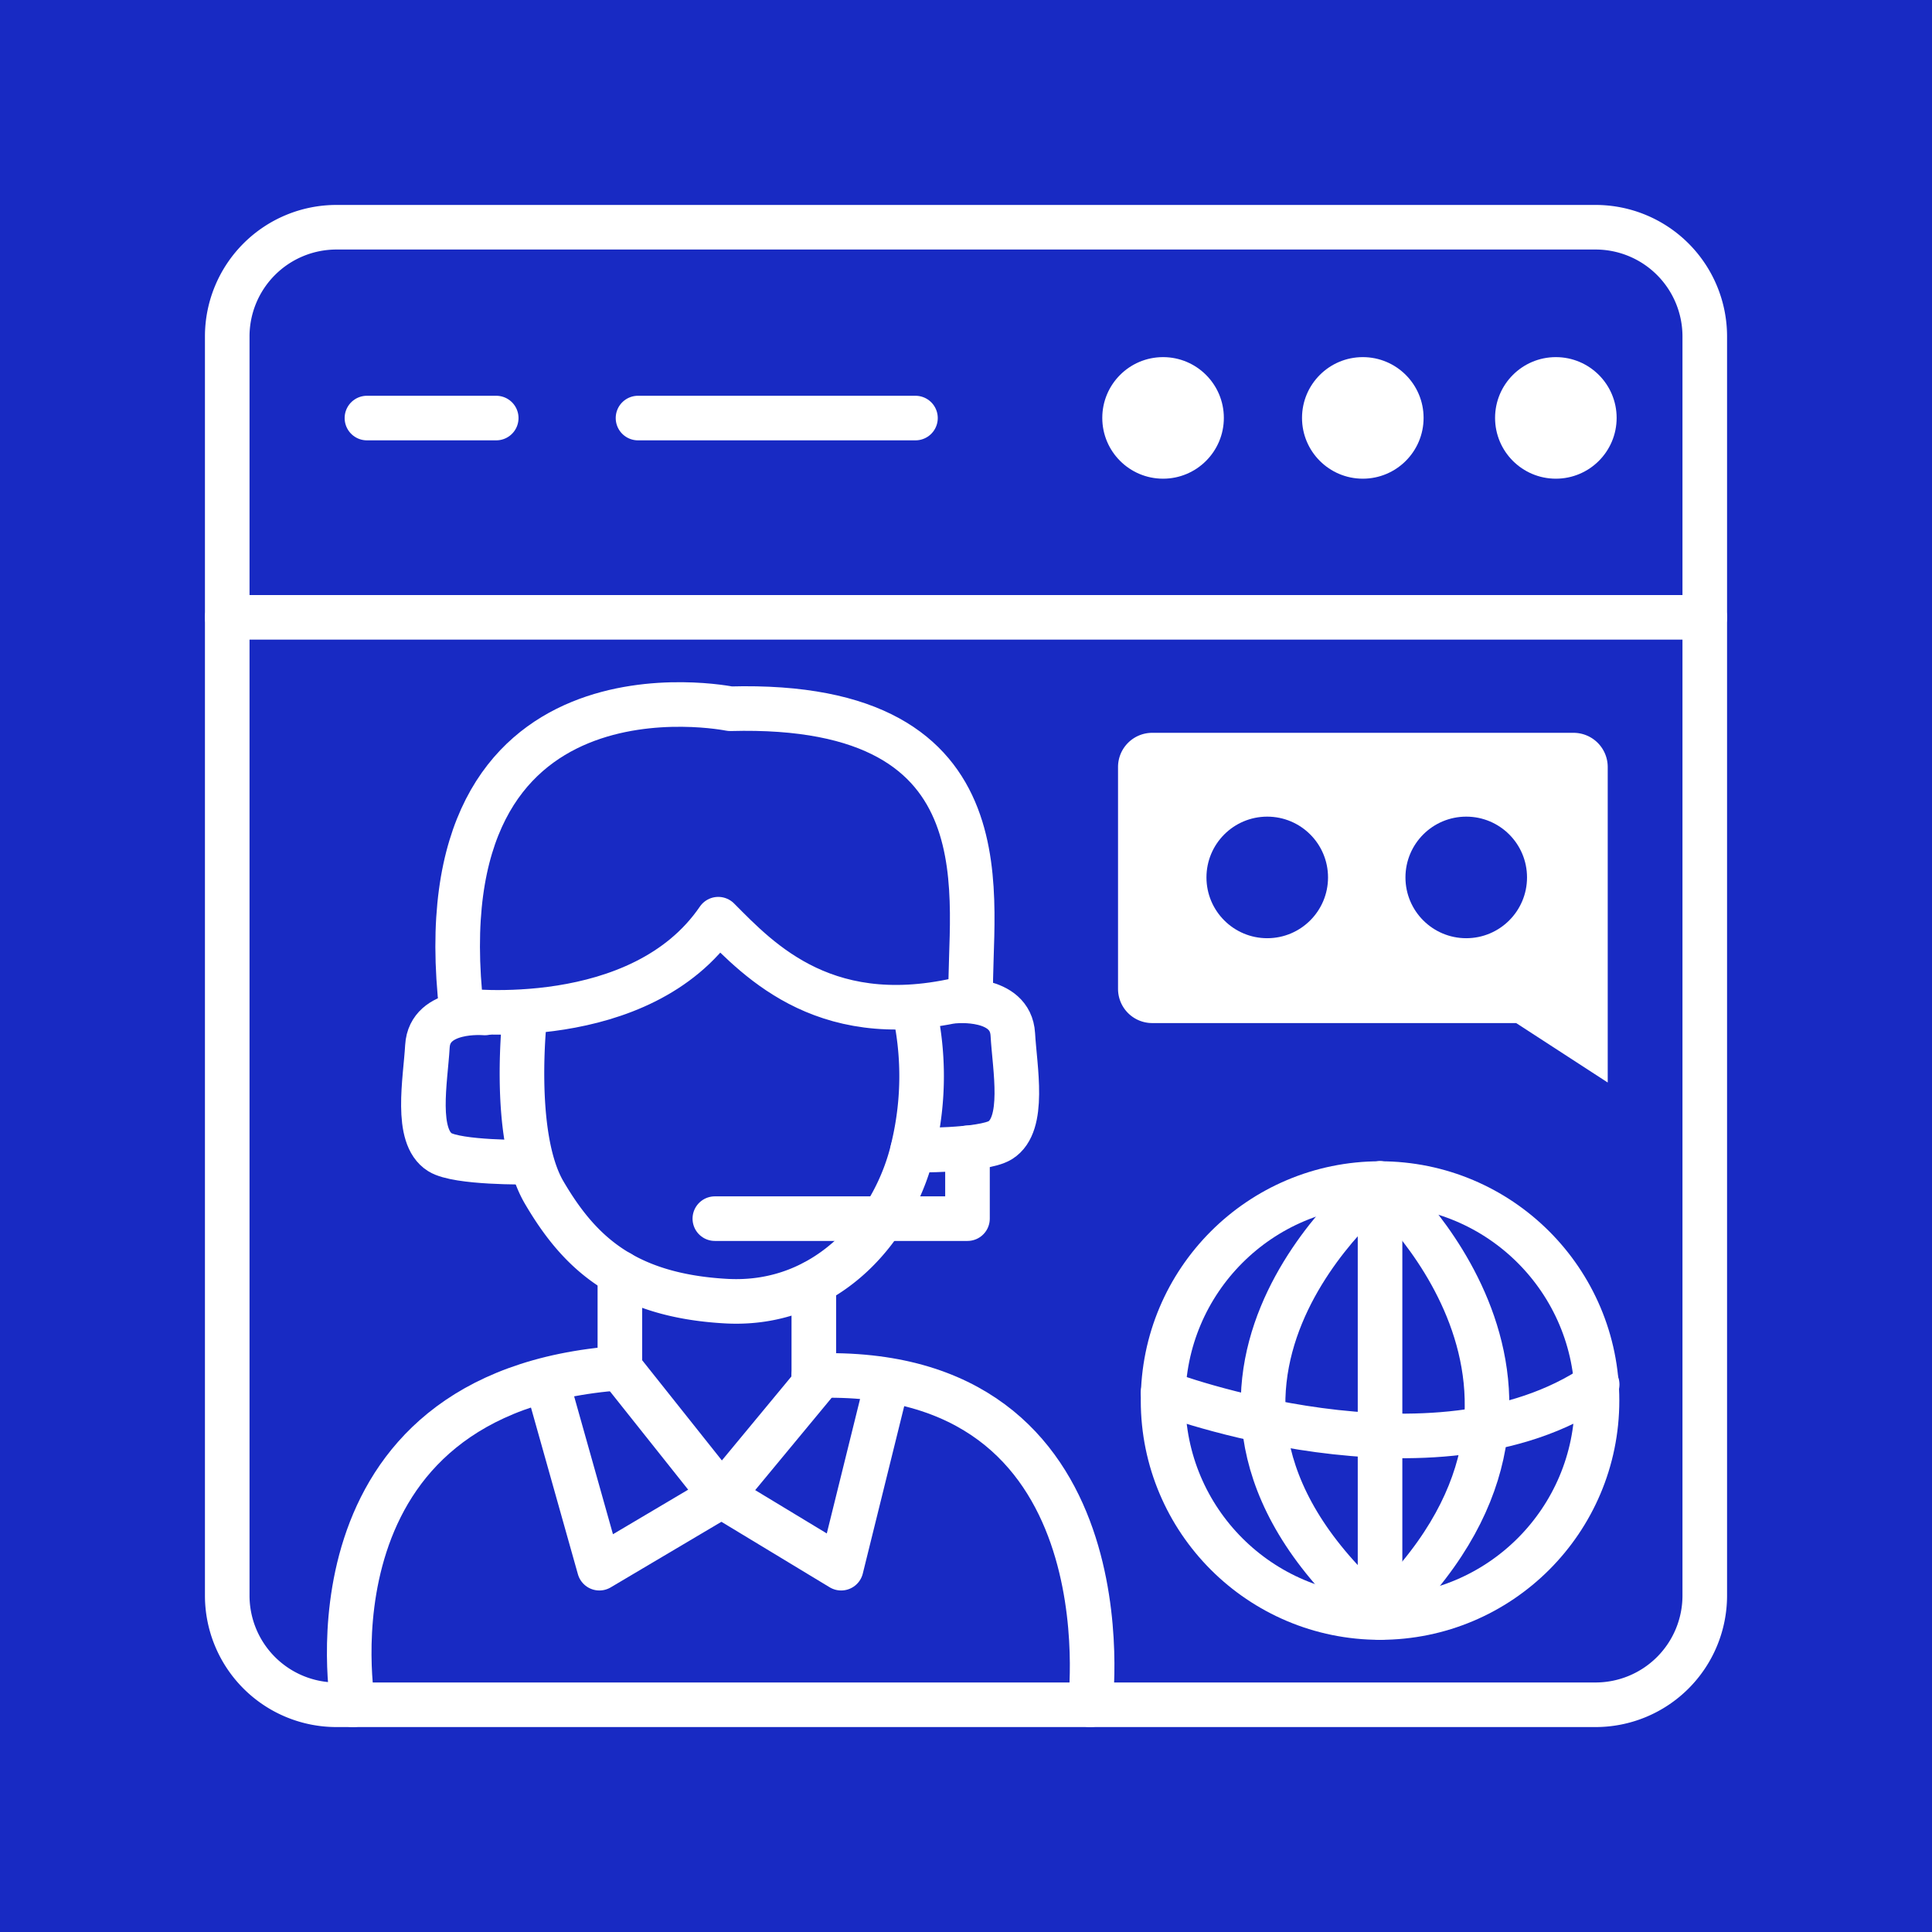 <svg id="Layer_1" data-name="Layer 1" xmlns="http://www.w3.org/2000/svg" viewBox="0 0 130 130"><defs><style>.cls-1{fill:#182ac3;}.cls-2,.cls-3{fill:none;stroke:#fff;}.cls-2{stroke-miterlimit:10;}.cls-3{stroke-linecap:round;stroke-linejoin:round;stroke-width:3px;}.cls-4{fill:#fff;}</style></defs><rect class="cls-1" x="-953.26" y="-534.55" width="1682.04" height="797.25"/><rect class="cls-2" x="-931.14" y="-1326.66" width="1621.72" height="1570.98"/><g id="Layer_17" data-name="Layer 17"><path id="Path_991" data-name="Path 991" class="cls-3" d="M107.36,114.71H22.64a7.35,7.35,0,0,1-7.35-7.35V22.64a7.35,7.35,0,0,1,7.35-7.35h84.72a7.35,7.35,0,0,1,7.35,7.35v84.72a7.35,7.35,0,0,1-7.35,7.35Z"/><line id="Line_463" data-name="Line 463" class="cls-3" x1="15.29" y1="41.54" x2="114.71" y2="41.54"/><circle id="Ellipse_195" data-name="Ellipse 195" class="cls-4" cx="78.26" cy="28.12" r="4.09"/><circle id="Ellipse_196" data-name="Ellipse 196" class="cls-4" cx="91.7" cy="28.12" r="4.09"/><circle id="Ellipse_197" data-name="Ellipse 197" class="cls-4" cx="104.69" cy="28.12" r="4.09"/><path id="Path_992" data-name="Path 992" class="cls-3" d="M31.06,68s12.05,1.5,17.27-6.15c2.78,2.79,7.38,7.77,17,5.22C65.1,61,68.44,47.16,49.13,47.69,49.13,47.69,28.22,43.4,31.06,68Z"/><path id="Path_993" data-name="Path 993" class="cls-3" d="M35.34,68.09s-1,8.28,1.28,12.16,5.27,6.91,12.23,7.3,11.47-5.16,12.63-10.49a20.57,20.57,0,0,0,0-9.3"/><path id="Path_994" data-name="Path 994" class="cls-3" d="M64.29,67.36S68,67,68.15,69.6c.13,2.29.87,6.05-.84,7.12-1.19.74-5.9.67-5.9.67"/><path id="Path_995" data-name="Path 995" class="cls-3" d="M32.62,68.16s-3.71-.34-3.86,2.24c-.13,2.29-.87,6.06.84,7.13,1.19.74,5.9.67,5.9.67"/><path id="Path_996" data-name="Path 996" class="cls-3" d="M65.1,77.24V82h-17"/><path id="Path_997" data-name="Path 997" class="cls-3" d="M41.71,85.66v6.39l6.84,8.6,6.21-7.5V86.31"/><path id="Path_998" data-name="Path 998" class="cls-3" d="M36.85,93.16l3.48,12.36,8.22-4.87,8.05,4.87L59.45,94"/><path id="Path_999" data-name="Path 999" class="cls-3" d="M23.75,114.71s-3.79-21.1,18-22.66"/><path id="Path_1000" data-name="Path 1000" class="cls-3" d="M73.36,114.71s2.87-22.92-18.6-22.14"/><path id="Path_1001" data-name="Path 1001" class="cls-4" d="M108.18,51.61V72.84l-6.16-4H77.53a2.3,2.3,0,0,1-2.3-2.3h0V51.61a2.3,2.3,0,0,1,2.3-2.3h28.35A2.3,2.3,0,0,1,108.18,51.61Z"/><line id="Line_464" data-name="Line 464" class="cls-3" x1="24.69" y1="28.13" x2="33.39" y2="28.13"/><line id="Line_465" data-name="Line 465" class="cls-3" x1="42.93" y1="28.13" x2="61.6" y2="28.13"/><circle id="Ellipse_198" data-name="Ellipse 198" class="cls-1" cx="85.27" cy="59.04" r="4.09"/><circle id="Ellipse_199" data-name="Ellipse 199" class="cls-1" cx="98.66" cy="59.04" r="4.09"/><circle id="Ellipse_200" data-name="Ellipse 200" class="cls-3" cx="92.86" cy="94.24" r="14.6"/><path id="Path_1002" data-name="Path 1002" class="cls-3" d="M78.26,93.7s18.22,6.92,29.21-.54"/><path id="Path_1003" data-name="Path 1003" class="cls-3" d="M92.86,108.83V79.63S75.15,93.53,92.86,108.83Z"/><path id="Path_1004" data-name="Path 1004" class="cls-3" d="M92.86,79.64s16.2,14,0,29.2"/></g></svg>